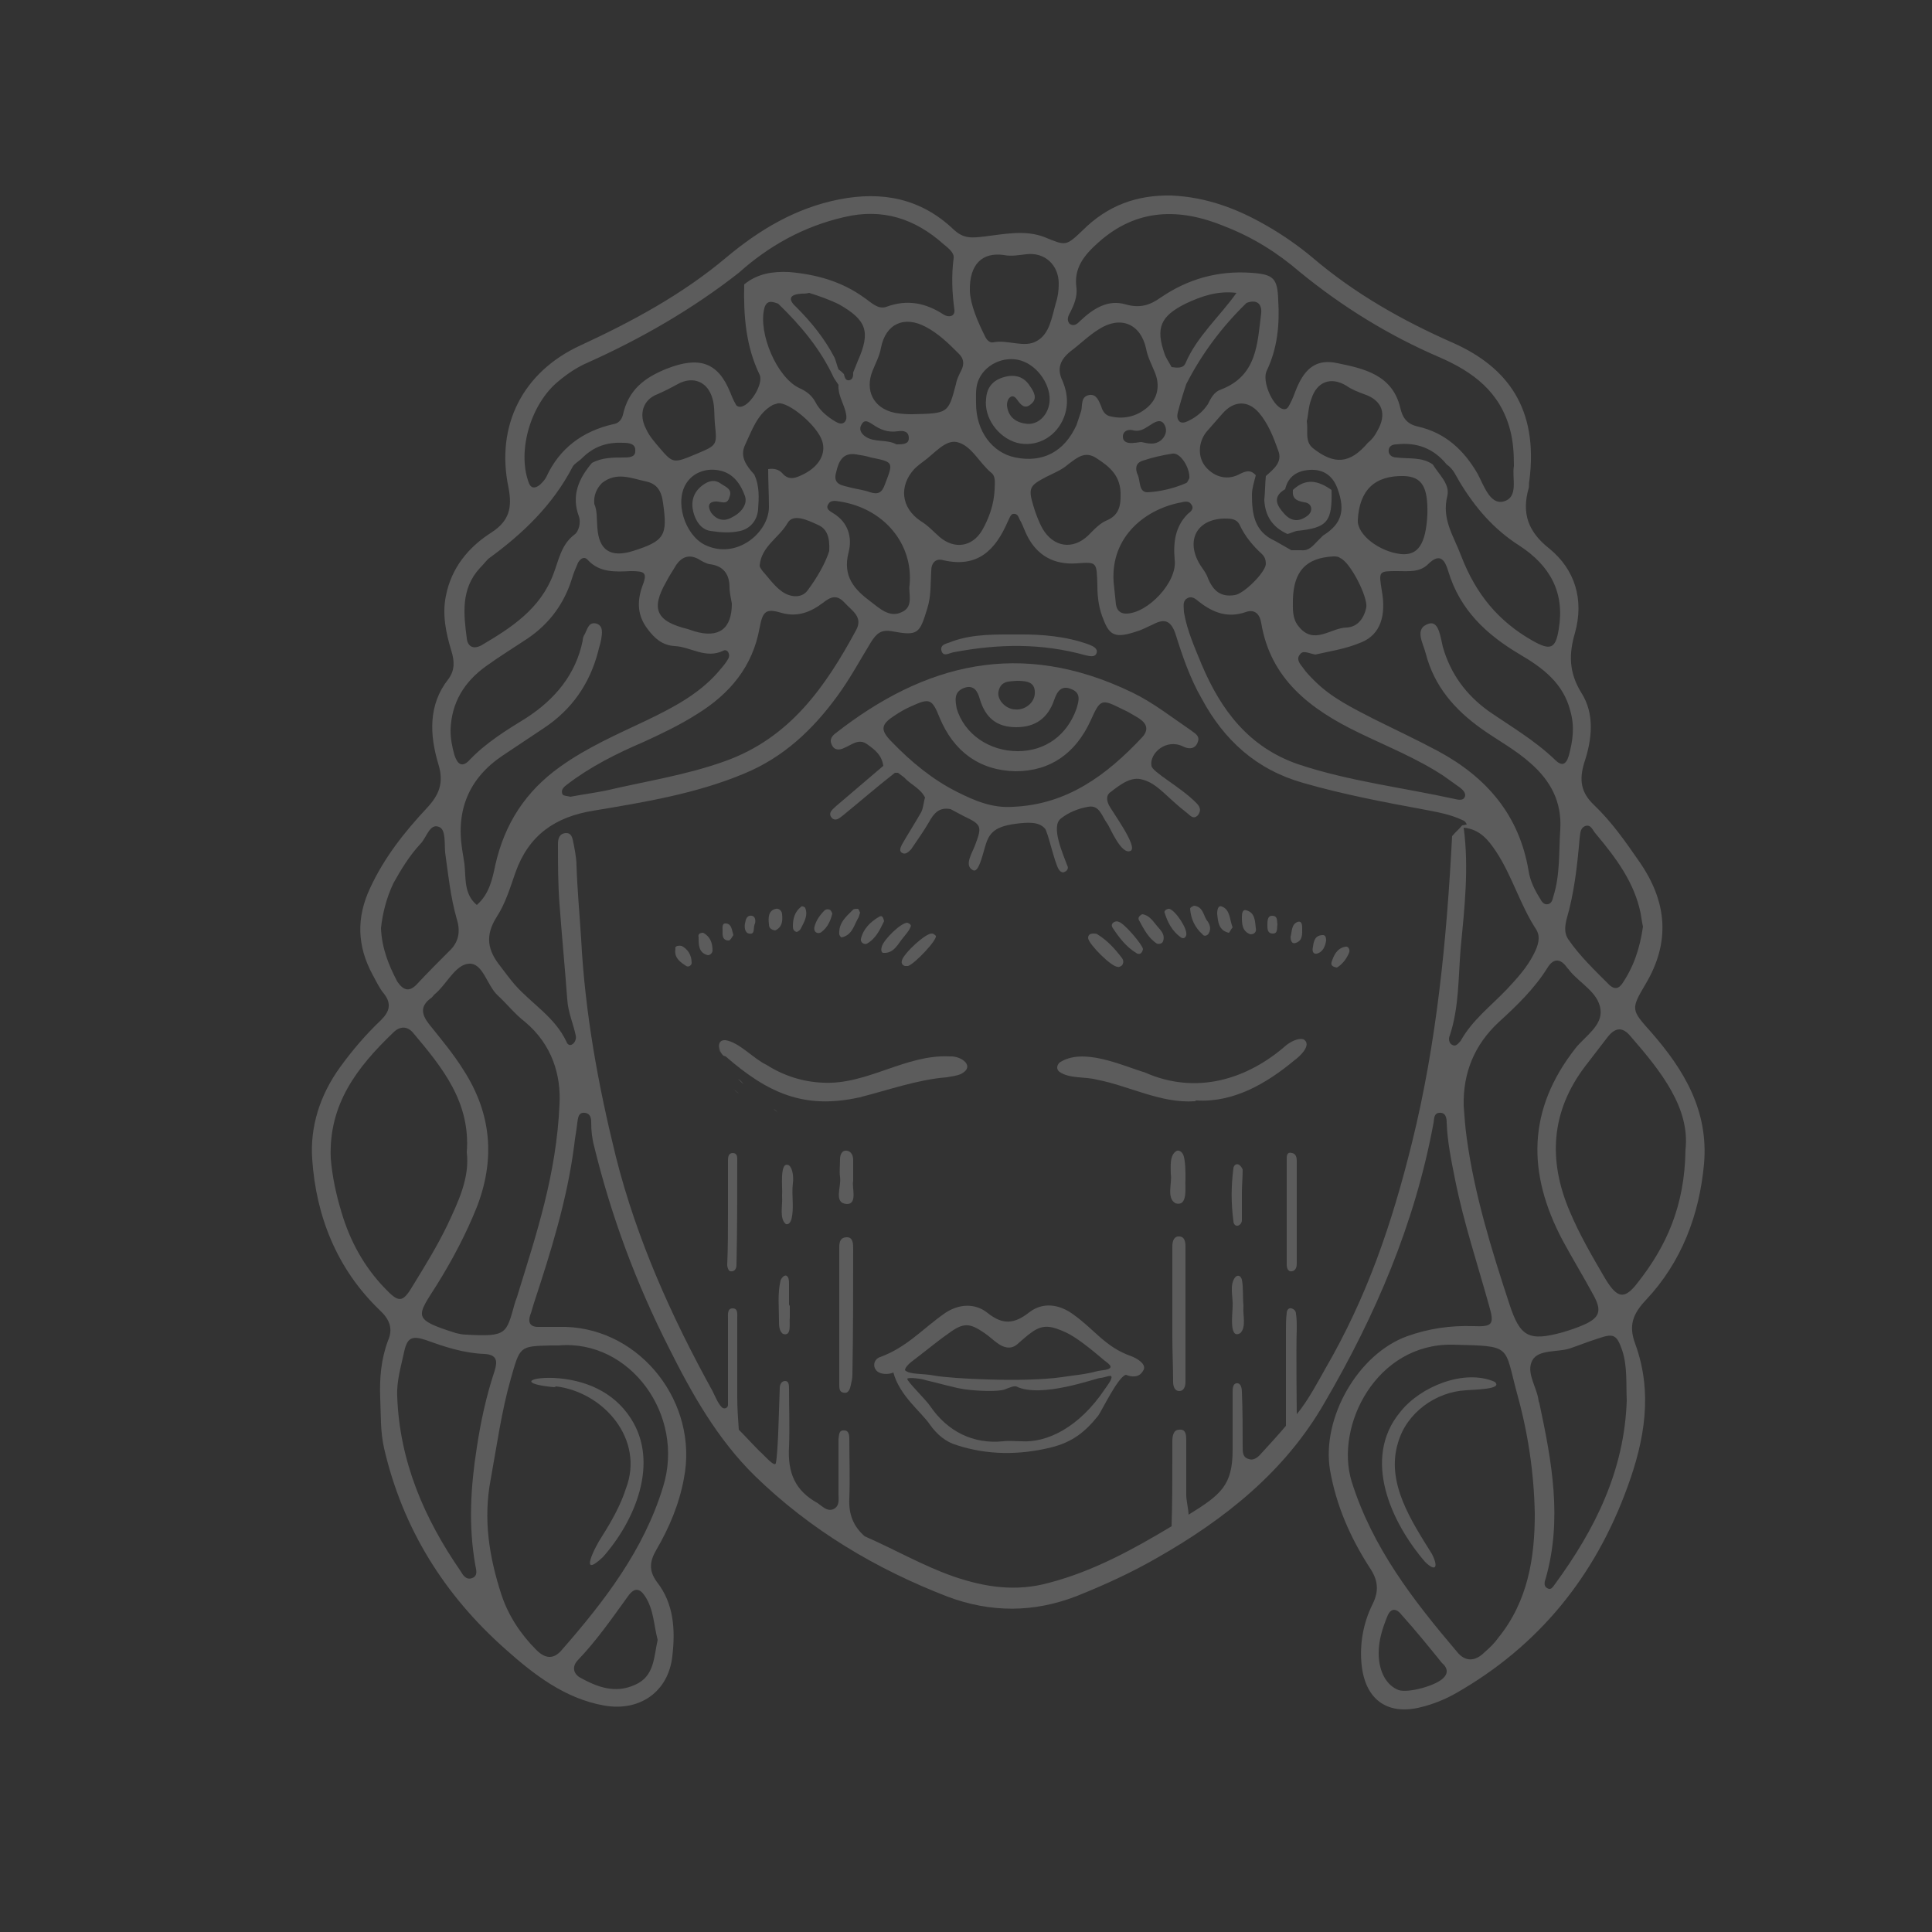 <?xml version="1.0" encoding="utf-8"?>
<!-- Generator: Adobe Illustrator 28.1.0, SVG Export Plug-In . SVG Version: 6.00 Build 0)  -->
<svg version="1.1" xmlns="http://www.w3.org/2000/svg" xmlns:xlink="http://www.w3.org/1999/xlink" x="0px" y="0px"
	 viewBox="0 0 250 250" style="enable-background:new 0 0 250 250;" xml:space="preserve">
<rect x="0" y="0" width="250" height="250" fill="#333333" stroke="none"/>
<style type="text/css">
	.st0{display:none;}
	.st1{display:inline;}
	.st2{fill:#FEFEFE;}
	.st3{fill:#FDFDFD;}
	.st4{fill:#FCFCFC;}
	.st5{fill:#FBFBFB;}
	.st6{fill:#FAFAFA;}
	.st7{fill:#F6F6F6;}
	.st8{fill:#949494;}
	.st9{fill:#919191;}
	.st10{fill:#F5F5F5;}
	.st11{fill:#8A8A8A;}
	.st12{fill:#838383;}
	.st13{fill:#8B8B8B;}
	.st14{fill:#898989;}
	.st15{fill:#999999;}
	.st16{fill:#8E8E8E;}
	.st17{fill:#A1A1A1;}
	.st18{fill:#858585;}
	.st19{fill:#9A9A9A;}
	.st20{fill:#969696;}
	.st21{fill:#9B9B9B;}
	.st22{fill:#A0A0A0;}
	.st23{fill:#A5A5A5;}
	.st24{fill:#989898;}
	.st25{fill:#979797;}
	.st26{fill:#A6A6A6;}
	.st27{fill:#9C9C9C;}
	.st28{fill:#A9A9A9;}
	.st29{fill:#A2A2A2;}
	.st30{fill:#9D9D9D;}
	.st31{fill:#8D8D8D;}
	.st32{fill:#878787;}
	.st33{fill:#8F8F8F;}
	.st34{fill:#888888;}
	.st35{fill:#CCCCCC;}
	.st36{fill:#7005CE;}
	.st37{fill:#FFFFFF;}
	.st38{opacity:0.2;}
</style>
<g id="Layer_1" class="st0">
</g>
<g id="Cleaned" class="st0">
</g>
<g id="Cleaned_copy" class="st0">
</g>
<g id="Cleaned_copy_2">
	<g class="st38">
		<g>
			<polygon class="st37" points="109.2,48.3 109.2,48.3 109.2,48.3 			"/>
			<path class="st37" d="M213.6,133.5c-2.5-2.8-2.6-2.9-0.7-6.1c3.3-5.5,2.8-10.7-0.7-15.8c-1.8-2.6-3.6-5.2-5.9-7.4
				c-1.7-1.6-2-3.2-1.3-5.5c1-3,1.4-6.3-0.4-9.1c-1.6-2.6-1.6-5-0.8-7.7c1.2-4.3,0-8.2-3.3-10.9c-2.8-2.2-3.6-4.6-2.7-7.8
				c0.1-0.3,0-0.6,0.1-1c1.2-9.4-2.9-14.7-9.8-17.8c-6.6-2.9-12.8-6.4-18.3-11.1c-1.8-1.5-3.8-2.9-5.9-4.1
				c-3.8-2.2-7.8-3.7-12.3-3.9c-4.5-0.1-8.3,1.3-11.5,4.5c-2.2,2.1-2.2,2-4.9,0.9c-2.5-1-5.3-0.4-7.8-0.1c-1.7,0.2-2.7,0.3-4-0.9
				c-4.2-4-9.2-5-14.8-3.9c-5.6,1.1-10.3,3.9-14.6,7.5c-5.7,4.8-12.2,8.3-18.9,11.4c-7.4,3.4-11,10.3-9.3,18.4
				c0.5,2.6,0.1,4.3-2.2,5.8c-3,1.9-5.2,4.6-5.9,8.2c-0.5,2.4,0,4.8,0.7,7.1c0.4,1.3,0.5,2.5-0.4,3.7c-2.6,3.3-2.4,7.2-1.3,10.9
				c0.8,2.5,0.1,4.1-1.5,5.8c-2.9,3.1-5.5,6.4-7.3,10.3c-1.8,3.8-1.7,7.5,0.3,11.2c0.5,0.9,0.9,1.8,1.5,2.5c1,1.3,0.7,2.3-0.4,3.4
				c-2,1.9-3.7,3.9-5.3,6.1c-2.6,3.6-3.9,7.7-3.6,11.9c0.5,7.4,3.2,14.2,8.7,19.5c1.3,1.2,1.8,2.4,1.1,4c-0.9,2.4-1.1,4.9-1,7.4
				c0.1,2.2,0,4.3,0.5,6.5c2.4,10.4,7.8,19,15.7,26c3.7,3.3,7.7,6.4,12.8,7.3c4.6,0.8,8.3-1.8,8.8-6.4c0.4-3.4,0.2-6.8-2-9.6
				c-1.1-1.5-0.9-2.7-0.1-4.1c1.7-2.9,3-6,3.6-9.3c1.9-9.7-5.5-19.3-15.3-19.6c-1.2,0-2.4,0-3.6,0c-1,0-1.3-0.6-1-1.5
				c0.2-0.5,0.3-1,0.5-1.6c2.2-6.7,4.3-13.4,5.2-20.4c0.1-1,0.3-1.9,0.4-2.9c0.1-0.6,0.1-1.4,1-1.3c0.7,0.1,0.8,0.7,0.8,1.2
				c0,1.1,0.1,2.1,0.4,3.2c2.2,9,5.4,17.6,9.6,25.9c3,6,6.3,11.9,11.2,16.7c7.2,7,15.6,12,24.9,15.6c5.6,2.1,11.2,2.1,16.8-0.1
				c3.5-1.4,7-3,10.3-4.9c8.8-5,16.6-11.2,21.7-20.1c6.6-11.3,11.7-23.2,14.1-36.2c0.1-0.5,0-1.2,0.7-1.3c0.9-0.1,1,0.7,1,1.3
				c0.1,2.5,0.6,4.9,1.1,7.4c1.1,5.5,2.9,10.9,4.4,16.3c0.7,2.4,0.4,2.7-2,2.6c-3-0.1-5.8,0.3-8.6,1.3c-6.4,2.3-11.1,10.6-10,17.3
				c0.8,4.6,2.6,8.7,5.1,12.6c1.1,1.6,1.3,3,0.4,4.8c-1.2,2.4-1.7,5.2-1.4,7.9c0.5,4.5,3.4,6.5,7.7,5.4c1.6-0.4,3.1-1,4.5-1.8
				c10.7-6.1,18-15.1,22.2-26.7c2.2-6,3.3-12.2,1-18.5c-0.9-2.4-0.3-3.9,1.4-5.7c4.6-4.9,6.9-11,7.5-17.6
				C221.1,143.7,217.9,138.4,213.6,133.5z M205.1,106.9c0.8-0.3,1,0.6,1.4,1c2.6,3.1,5,6.3,5.8,10.3c0.1,0.6,0.2,1.3,0.3,1.7
				c-0.4,2.8-1.2,5.2-2.7,7.4c-0.5,0.7-1,0.7-1.6,0.2c-1.9-1.9-3.9-3.8-5.4-6c-0.5-0.8-0.4-1.6-0.2-2.5c1-3.4,1.4-7,1.7-10.5
				C204.5,108,204.4,107.2,205.1,106.9z M203,97.8c-0.4,1.3-1,1.3-1.8,0.5c-2.6-2.5-5.7-4.3-8.6-6.3c-2.9-2.1-4.9-4.8-5.9-8.3
				c-0.3-1.2-0.5-3.4-1.8-3c-2,0.6-0.7,2.6-0.4,3.9c1.1,4.2,3.7,7.2,7.2,9.7c2.1,1.5,4.4,2.7,6.4,4.5c2.6,2.3,4,5,3.8,8.5
				c-0.2,2.9,0,5.9-0.9,8.7c-0.1,0.4-0.2,0.9-0.7,1c-0.5,0.1-0.8-0.3-1-0.7c-0.7-1.1-1.3-2.3-1.5-3.6c-1.2-7.2-5.4-12.1-11.7-15.5
				c-2.8-1.5-5.6-2.8-8.4-4.2c-2.7-1.4-5.4-2.7-7.6-4.9c-0.5-0.5-1.1-1.1-1.5-1.7c-0.4-0.5-0.9-1.1-0.4-1.7c0.4-0.6,1-0.2,2,0
				c1.7-0.4,3.9-0.7,6-1.6c2.4-1,3.2-3.4,2.6-6.7c-0.4-2.5-0.4-2.5,2-2.5c1.4,0,2.9,0.2,4-0.9c1.6-1.6,2.2-0.4,2.6,0.9
				c1.5,5,4.9,8.2,9.3,10.8c2.9,1.7,5.6,3.7,6.5,7.3C203.8,94.1,203.5,95.9,203,97.8z M152,72.4c0.4,2.9-3.5,7-6.3,7
				c-0.8,0-1.2-0.5-1.3-1.2c-0.1-1-0.2-1.9-0.3-2.9c-0.4-6,4.3-9.5,8.8-10.3c0.4-0.1,0.9-0.2,1.2,0.2c0.5,0.6,0,1-0.4,1.3
				C152.1,68.1,151.8,70.1,152,72.4z M143.3,67.3c-1,0.4-1.7,1.2-2.5,2c-2,1.9-4.5,1.5-5.9-0.9c-0.5-0.9-0.9-2-1.2-3
				c-0.7-2.3-0.4-2.6,1.7-3.7c1-0.5,2-0.9,2.8-1.6c1.2-0.9,2.2-1.8,3.7-0.8c1.7,1.1,3.2,2.3,3.1,4.9C145,65.2,144.9,66.6,143.3,67.3
				z M166.6,69.1c0.4-0.1,0.8-0.3,1.2-0.4c4-0.4,4.6-1.2,4.5-5.3c-1.7-1.2-3.3-1.6-5,0c-0.1,1.1,0.4,1.4,1.5,1.6
				c1,0.1,1.2,1.2,0.3,1.8c-1.1,0.8-2.1,0.6-2.9-0.3c-1-1.1-1.6-2.2,0.1-3.2c0.4-1.7,1.6-2.4,3.2-2.5c1.8-0.1,3,0.8,3.6,2.5
				c1,2.8,0.5,4.5-1.9,6c-0.2,0.2-0.4,0.4-0.7,0.7c-0.6,0.6-1.1,1.3-2.1,1.2c-0.4,0-0.9,0-1.3,0c-0.7-0.4-1.4-0.8-2.1-1.2
				c-2.7-1.2-3-3.5-3-6c0-0.8,0.3-1.7,0.5-2.5c-0.6-0.7-1.2-0.6-2-0.2c-1.6,0.9-3.3,0.5-4.5-0.9c-1-1.2-1-3.1,0.1-4.5
				c0.7-0.8,1.4-1.6,2.1-2.4c1.5-1.7,3.3-1.7,4.7-0.1c1.2,1.4,1.9,3.2,2.5,4.9c0.6,1.5-0.6,2.4-1.6,3.3c-0.1,1-0.1,2.1-0.2,3.1
				C163.7,66.7,164.6,68.2,166.6,69.1z M175.7,67.3c0.2-3.9,2.2-5.8,6-5.7c2.3,0.1,3.1,1.4,3,5c-0.2,3.8-1.2,5.3-3.4,5.1
				C178.5,71.4,175.6,69.2,175.7,67.3z M176.8,78.6c-0.3,1.4-1.1,2.5-2.5,2.6c-2.1,0-4.3,2.4-6.3-0.2c-0.8-1-0.7-2.2-0.7-3.4
				c0.1-3.7,1.7-5.4,5.2-5.6c0.3,0,0.7,0,0.9,0.2C174.7,72.7,177,77.2,176.8,78.6z M178.2,55.8c-0.3,0.6-0.7,1.1-1.2,1.5
				c-2.3,2.7-4.3,2.9-7.1,0.7c-1.1-0.9-0.6-2.2-0.8-3.5c0.2-0.8,0.2-1.9,0.6-2.9c0.7-2.2,2.5-2.9,4.5-1.7c0.7,0.5,1.5,0.8,2.3,1.1
				C178.9,51.8,179.5,53.6,178.2,55.8z M163.8,73c-0.1,1.1-2.8,3.8-4,4c-1.8,0.3-2.8-0.5-3.5-2.2c-0.2-0.6-0.6-1.1-1-1.7
				c-1.9-3.1-0.5-5.9,3.1-6c0.8,0,1.6,0,2,0.8c0.7,1.5,1.7,2.7,2.9,3.8C163.7,72.1,163.8,72.5,163.8,73z M163.2,40.5
				c-0.5,3.9-0.5,8.1-5.2,9.9c-0.9,0.3-1.3,1.1-1.7,1.9c-0.6,0.9-1.4,1.6-2.4,2.1c-0.4,0.2-0.8,0.4-1.2,0.2
				c-0.4-0.3-0.4-0.8-0.3-1.2c0.3-1.2,0.7-2.5,1.1-3.7c2-3.9,4.6-7.4,7.8-10.5h0C162.6,38.7,163.3,39.3,163.2,40.5z M153.9,61.9
				c-0.1,0.1-0.2,0.5-0.4,0.6c-1.6,0.7-3.3,1.1-5,1.2c-1.2,0-0.9-1.5-1.3-2.3c-0.3-0.7-0.3-1.5,0.7-1.8c1.2-0.4,2.5-0.7,3.8-0.9
				C152.7,58.5,154,60.5,153.9,61.9z M153.4,47c-0.3,0.7-1.1,0.6-1.8,0.5c-0.3-0.6-0.7-1.1-0.9-1.7c-1.2-3.4-0.5-4.9,2.7-6.5
				c2.1-1,4.2-1.7,6.6-1.4C157.8,41,154.9,43.5,153.4,47z M150.7,55c0.4,0.7,0.1,1.5-0.5,2c-0.8,0.6-1.6,0.4-2.5,0.2
				c-0.3,0-0.6,0.1-0.9,0.1c-0.7,0.1-1.5,0-1.5-0.8c0-0.8,0.8-1,1.4-0.8c1,0.2,1.6-0.4,2.3-0.8C149.6,54.5,150.3,54.2,150.7,55z
				 M153.5,77.5c0.7-0.5,1.2,0,1.7,0.4c1.8,1.4,3.7,2.1,6,1.3c1.1-0.4,1.8,0.2,2,1.4c1.2,7.3,6.4,11.2,12.6,14.2
				c3.7,1.8,7.5,3.3,11,5.6c0.7,0.5,1.4,1,2.1,1.5c0.4,0.3,0.9,0.8,0.6,1.3c-0.2,0.4-0.8,0.3-1.2,0.2c-6.8-1.5-13.7-2.3-20.3-4.5
				c-6.4-2.2-10-7-12.5-12.9c-0.9-2.2-1.9-4.4-2.3-6.8C153.2,78.6,153,77.9,153.5,77.5z M201.7,81.4c-0.4,2.6-1.1,2.8-3.4,1.5
				c-4.4-2.5-7.3-6-9.2-10.9c-1-2.7-2.6-4.8-1.8-7.9c0.3-1.5-1.1-2.7-1.9-4c-1.4-1-3.1-0.7-4.7-0.9c-0.4,0-0.9-0.2-1-0.7
				c-0.1-0.7,0.4-1,1-1c2.6-0.3,4.8,0.5,6.5,2.6c0.9,0.6,1.2,1.5,1.7,2.3c2,3.3,4.4,6.1,7.7,8.2C200.6,73.2,202.5,76.7,201.7,81.4z
				 M138.5,40.4c0.5-1,0.9-2,0.8-3.1c-0.4-2.6,1-4.3,2.8-5.9c5-4.5,10.6-4.5,16.4-2.1c3.6,1.4,6.8,3.4,9.7,5.9
				c5.5,4.5,11.5,8.2,18,11c4.4,1.9,7.9,4.5,9.2,9.4c0.4,1.5,0.5,3,0.5,4.7c-0.3,1.5,0.7,4.1-1.4,4.6c-1.7,0.4-2.5-2.1-3.3-3.6
				c-1.8-3.1-4.2-5.3-7.7-6.1c-1.4-0.3-2-1.1-2.3-2.4c-1-4.3-4.7-5.1-8.1-5.8c-2.7-0.6-4.2,0.6-5.3,3.2c-0.3,0.7-0.5,1.4-0.9,2.1
				c-0.2,0.4-0.4,0.8-1,0.6c-1.3-0.5-2.6-3.6-2-4.9c1.4-2.9,1.7-6,1.5-9.2c-0.1-2.8-0.6-3.3-3.5-3.5c-4.3-0.3-8.2,0.8-11.7,3.2
				c-1.4,1-2.7,1.4-4.5,0.9c-2.3-0.7-4.2,0.5-5.9,2.1c-0.4,0.4-0.8,0.8-1.4,0.4C138,41.4,138.2,40.9,138.5,40.4z M138.6,45.4
				c1.2-0.9,2.3-2,3.6-2.8c2.8-1.8,5.4-0.7,6.1,2.5c0.2,1.1,0.7,2,1.1,3c0.7,1.6,0.5,3.3-0.8,4.5c-1.3,1.2-3,1.7-4.8,1.3
				c-0.7-0.1-1.1-0.6-1.3-1.3c-0.3-0.7-0.6-1.6-1.5-1.5c-1.2,0.2-0.9,1.3-1.1,2.1c-0.2,0.6-0.4,1.2-0.6,1.8
				c-1.6,3.5-4.4,4.9-7.9,4.2c-3-0.6-5.1-3.4-5.1-7c0-1.1-0.1-2.2,0.4-3.2c1-2.1,3.7-3.1,5.8-2.2c2.2,0.9,3.8,3.7,3.2,5.8
				c-0.4,1.5-1.7,2.5-3.1,2.2c-1.3-0.2-2.2-1-2.3-2.4c0-0.3,0.1-0.7,0.3-0.9c0.4-0.4,0.7-0.2,1,0.2c0.5,0.7,1,1.3,1.8,0.6
				c0.9-0.7,0.4-1.6-0.1-2.3c-0.8-1.3-2-1.6-3.4-1.2c-1.4,0.4-2.2,1.3-2.3,2.8c-0.3,2.4,1.5,5,4,5.7c2.4,0.6,4.8-0.6,5.9-2.9
				c0.8-1.7,0.7-3.4,0-5.1C136.7,47.7,137.2,46.5,138.6,45.4z M116.7,79.2c-1.6,0.8-2.9-0.5-4.1-1.4c-2-1.5-3.6-3.2-2.8-6.3
				c0.5-1.9,0-3.9-2-5.1c-0.5-0.3-1-0.6-0.6-1.2c0.3-0.5,0.9-0.4,1.5-0.3c5.7,0.9,9.5,5.5,9,10.8C117.5,76.7,118.3,78.5,116.7,79.2z
				 M93.3,62.6c-0.8-0.6-1.6-0.4-2.4,0.2c-1.2,0.9-1.5,2.1-1.2,3.4c0.3,1.2,1,2.3,2.2,2.5c1.3,0.2,2.6,0.3,3.9,0
				c1.3-0.3,2.2-1.4,2.3-2.8c0.1-1.5,0.2-3-0.5-4.5c-1-1.1-1.9-2.3-1.2-3.8c0.9-1.9,1.6-4.1,3.6-5.2c0.2-0.1,0.4-0.1,0.6-0.2
				c1.4-0.3,5.2,2.9,5.8,4.9c0.5,1.6-0.4,3.2-2.3,4.2c-1,0.5-2,1-2.9-0.1c-0.5-0.5-1.1-0.6-1.8-0.5c0,1.6,0.1,3.3,0.1,4.9
				c0,3.3-4.2,6.9-8.3,4.9c-2.6-1.3-4-5.7-2.3-8.1c0.9-1.3,2.6-1.9,4.3-1.5c1.8,0.4,2.7,1.9,3.2,3.3c0.4,1.2-0.7,2.3-1.8,2.8
				c-0.9,0.5-1.9,0.3-2.6-0.7c-0.4-0.7-0.4-1.3,0.5-1.4c0.7-0.1,1.6,0.6,1.9-0.6C94.8,63.3,93.9,63,93.3,62.6z M112,56.5
				c-0.6-0.4-0.9-1-0.5-1.6c0.4-0.7,0.9-0.3,1.4,0c1,0.7,2,1.1,3.3,0.9c0.7-0.1,1.4,0,1.4,0.9c0,0.8-0.8,0.8-1.6,0.8
				C114.7,56.8,113.2,57.3,112,56.5z M114.5,62.7c-0.4,1.1-0.9,1.3-1.9,1c-0.8-0.3-1.7-0.4-2.5-0.6c-1-0.3-2.4-0.3-1.9-2
				c0.3-1.3,0.8-2.6,2.6-2.3c0.6,0.1,1.3,0.2,1.9,0.4C115.7,59.8,115.6,59.8,114.5,62.7z M111,46.7c-0.2,0.5-0.4,1-0.6,1.5
				c0,0.4,0,0.9-0.5,1c-0.5,0.1-0.6-0.4-0.7-0.8c-0.2-0.2-0.4-0.4-0.7-0.6l0,0c-0.2-0.5-0.3-1-0.5-1.5c-1.3-2.5-3-4.6-5-6.6
				c-1.1-1-0.8-1.6,0.7-1.7c0.3,0,0.6,0,1-0.1c1.3,0.4,2.7,0.9,3.9,1.5C112.1,41.4,112.7,42.9,111,46.7z M107.9,48.9L107.9,48.9
				c0.2,0.3,0.4,0.6,0.6,0.9c-0.1,1.2,0.6,2.3,0.9,3.4c0.1,0.5,0.3,1.1-0.2,1.5c-0.5,0.3-1-0.1-1.5-0.4c-0.9-0.6-1.7-1.3-2.2-2.3
				c-0.5-0.9-1.2-1.4-2.1-1.8c-2.9-1.4-5.3-7.1-4.5-10.3c0.3-1.1,1-0.9,1.8-0.6C103.6,42.1,106.2,45.2,107.9,48.9z M107.3,71.3
				c-0.5,1.6-1.6,3.5-2.8,5.1c-0.8,1.1-2.4,0.9-3.5,0c-0.9-0.7-1.6-1.7-2.4-2.6c-0.1-0.2-0.3-0.4-0.3-0.6c0.2-2.5,2.5-3.6,3.6-5.5
				c0.7-1.3,2.6-0.4,3.9,0.2C107,68.4,107.4,69.5,107.3,71.3z M90.2,58.7c-3.1,1.3-3.1,1.3-4.9-0.8c-0.6-0.7-1.3-1.5-1.7-2.4
				c-1-1.9-0.4-3.8,1.5-4.5c0.9-0.4,1.7-0.8,2.6-1.3c2-1.1,3.9-0.3,4.5,1.9c0.3,1,0.2,2.1,0.3,3.2C92.8,57.6,92.8,57.6,90.2,58.7z
				 M83.6,62.3c1.4,0.3,2,1.2,2.2,2.8c0.6,4.2,0.2,4.9-3.9,6.2c-2.9,0.9-4.4-0.1-4.6-3c-0.1-1.1,0-2.2-0.4-3.1c-0.1-1.1,0.3-2,1-2.7
				C79.8,61,81.7,61.9,83.6,62.3z M86.2,75.3c0.4-0.8,0.9-1.5,1.3-2.2c0.7-1,1.6-1.4,2.8-0.8c0.5,0.3,1,0.6,1.5,0.7
				c1.8,0.2,2.6,1.3,2.6,3c0,0.7,0.2,1.5,0.3,2.1c0,3.3-1.7,4.5-4.8,3.6c-0.3-0.1-0.6-0.2-0.9-0.3C84.9,80.4,84.2,78.8,86.2,75.3z
				 M98.3,81.2c0.4-2.1,0.8-2.5,2.8-1.9c2.1,0.6,3.8-0.1,5.4-1.3c1-0.8,1.8-1.1,2.8,0c0.9,1,2.4,1.8,1.5,3.5c-4,7.4-8.6,14-17,17
				c-5,1.8-10.3,2.6-15.4,3.8c-1.5,0.3-3,0.5-4.6,0.8c-0.3-0.1-0.9-0.1-1-0.3c-0.3-0.6,0.2-1,0.6-1.3c3-2.3,6.4-4,9.9-5.5
				c2.4-1.1,4.7-2.2,6.9-3.6C94.4,89.8,97.4,86.3,98.3,81.2z M118.3,60.7c0.4-0.4,0.8-0.7,1.2-1c1.4-1,2.8-2.8,4.3-2.5
				c1.9,0.4,2.9,2.7,4.5,4c0.6,0.5,0.4,1.4,0.4,2.2c-0.1,1.9-0.7,3.6-1.6,5.2c-1.3,2.2-3.6,2.5-5.5,0.9c-0.8-0.7-1.5-1.5-2.5-2.1
				C116.6,65.7,116.3,62.9,118.3,60.7z M129.9,33c1,0.2,1.9,0,2.9-0.1c2.4-0.3,4.2,1.4,4.2,3.8c0,0.9-0.1,1.7-0.4,2.6
				c-0.5,1.8-0.8,3.9-2.4,4.8c-1.6,1-3.8-0.2-5.7,0.2c-0.4,0.1-0.8-0.3-1-0.7c-1-2-1.9-4.1-2-5.9C125.4,34.2,127.1,32.6,129.9,33z
				 M124.1,45.8c0.6,0.6,0.7,1.3,0.3,2.1c-0.3,0.6-0.6,1.2-0.7,1.8c-1,3.8-1,3.8-5.7,3.9c-0.3,0-1.3,0-2.3-0.2
				c-2.7-0.6-3.8-2.9-2.8-5.4c0.4-1,0.9-1.9,1.1-3c0.6-3.1,3-4.2,5.8-2.7C121.5,43.2,122.8,44.5,124.1,45.8z M72.3,49.3
				c1.2-1,2.4-1.8,3.8-2.4C83,43.8,89.6,40,95.6,35.3c3.9-3.5,8.4-6,13.6-7.2c5-1.2,9.2,0.2,12.9,3.5c0.6,0.5,1.4,1.1,1.3,1.8
				c-0.3,2.3-0.2,4.5,0.1,6.7c0.1,0.9-0.8,1-1.4,0.6c-2.3-1.5-4.7-2-7.4-1c-1.1,0.4-2-0.6-2.9-1.2c-2.9-2.1-6.2-3-9.7-3.3
				c-2.1-0.1-4.1,0.2-5.8,1.6c-0.1,4,0.2,8,2,11.7c0.5,1.1-1.1,3.8-2.3,4.1c-0.3,0.1-0.7,0-0.8-0.3c-0.3-0.5-0.5-1-0.7-1.5
				c-1.6-4-4.1-4.7-8.2-3.1c-3,1.2-5,2.8-5.7,6c-0.2,0.7-0.6,1.1-1.3,1.2c-3.9,0.9-6.9,3.1-8.6,6.8c-0.2,0.4-0.5,0.7-0.8,1
				c-0.6,0.5-1.2,0.6-1.5-0.3C66.9,58.3,68.7,52.2,72.3,49.3z M62.1,73.5c0.4-0.4,0.7-0.8,1.1-1.2c4.4-3.2,8.3-6.9,10.9-11.9
				c0.2-0.4,0.8-0.7,1.2-1.1c1.5-1.5,3.2-2.1,5.3-2c0.8,0,1.7,0.1,1.6,1.1c0,0.8-0.9,0.8-1.5,0.8c-1.4,0-2.8,0-4.1,0.7
				c-1.7,2-2.7,4.2-1.7,6.9c0.3,0.8,0,2-0.6,2.4c-1.7,1.3-2,3.3-2.7,5.1c-1.7,4.5-5.4,6.9-9.3,9.2c-1.1,0.6-1.8,0.1-1.9-0.9
				C60,79.5,59.6,76.2,62.1,73.5z M62.9,86.2c1.8-1.3,3.6-2.4,5.4-3.6c2.8-1.9,4.7-4.5,5.7-7.7c0.2-0.7,0.5-1.4,0.8-2.1
				c0.3-0.5,0.8-0.9,1.3-0.3c1.5,1.6,3.5,1.5,5.5,1.4c1.9,0,2.2,0.2,1.5,2c-0.7,2-0.6,3.8,0.7,5.5c0.9,1.2,1.9,2.1,3.5,2.2
				c2.1,0.1,4,1.7,6.3,0.6c0.5-0.3,1,0.5,0.6,1.1c-0.4,0.7-0.9,1.2-1.4,1.8c-2.5,2.8-5.8,4.5-9.1,6.1c-3.8,1.8-7.7,3.5-11.2,6
				c-4.5,3.2-7.2,7.4-8.4,12.7c-0.4,1.9-0.8,3.8-2.4,5.2c-1.7-1.4-1.4-3.5-1.6-5.3c-0.1-0.6-0.2-1.3-0.3-1.9
				c-0.8-5.1,0.9-9.2,5.2-12.1c1.8-1.2,3.6-2.4,5.4-3.6c3.6-2.4,5.9-5.7,7-9.9c0.1-0.5,0.3-1,0.4-1.6c0.1-0.7,0.3-1.7-0.6-2
				c-1-0.3-1.2,0.7-1.5,1.3c-0.2,0.3-0.3,0.6-0.3,0.9c-0.9,4.4-3.6,7.6-7.3,10c-2.6,1.6-5.2,3.2-7.3,5.4c-1,1.1-1.6,0.6-2-0.6
				c-0.3-1.1-0.5-2.1-0.5-3.2C58.4,90.9,60.1,88.2,62.9,86.2z M49.3,120.1c0.2-1.9,0.7-3.9,1.6-5.8c1-1.8,2.1-3.6,3.5-5.1
				c0.8-0.8,1.2-2.7,2.4-2.2c0.9,0.3,0.7,2.1,0.8,3.3c0.4,2.9,0.7,5.8,1.5,8.6c0.5,1.6,0.3,3-1,4.2c-1.4,1.4-2.8,2.8-4.1,4.2
				c-1,1.1-1.8,0.9-2.6-0.3C50.3,124.9,49.4,122.7,49.3,120.1z M49.8,166.7c-2.7-2.8-4.5-6.1-5.6-9.8c-0.7-2.3-1.2-4.6-1.4-7
				c-0.3-7,3.4-11.8,8.1-16.3c0.8-0.8,1.8-0.9,2.6,0.1c3.7,4.4,7.4,8.9,6.9,15.4c0.4,3.3-1.1,6.4-2.5,9.4c-1.3,2.7-2.9,5.3-4.5,7.9
				C52.1,168.6,51.6,168.6,49.8,166.7z M61.7,187.3c-0.8,5.1-1.1,10.1-0.2,15.2c0.1,0.6,0.4,1.4-0.4,1.7c-0.8,0.3-1.2-0.4-1.5-0.9
				c-4.7-6.8-7.9-14.2-8.2-22.6c-0.1-2,0.5-3.9,0.9-5.8c0.4-1.8,1-2.1,2.8-1.5c2.5,0.9,4.9,1.7,7.6,1.8c1.6,0.1,1.7,0.9,1.3,2.2
				C62.9,180.7,62.2,184,61.7,187.3z M85.1,212.2c-0.5,2.2-0.4,4.7-2.9,5.8c-2.6,1.2-4.9,0.3-7.1-0.9c-0.9-0.5-1.1-1.4-0.4-2.2
				c2.5-2.6,4.5-5.5,6.6-8.4c0.8-1.1,1.5-1,2.2,0.1C84.6,208.3,84.6,210.3,85.1,212.2z M71.3,174.1c0.3,0,0.7,0,1,0
				c9.2-0.8,16.4,9,13.5,18.3c-2.5,8.2-7.6,14.8-13.1,21.1c-1.1,1.3-2.2,1.1-3.3,0c-2-2-3.6-4.4-4.5-7.1c-1.6-4.9-2.4-9.8-1.4-15
				c0.8-4.4,1.4-8.8,2.6-13C67.3,174.2,67.2,174.2,71.3,174.1z M72.4,142.9c-0.4,9.1-3,16.8-5.4,24.6c-0.1,0.4-0.3,0.8-0.4,1.2
				c-1.1,3.9-1,4.3-6.3,4c-0.4,0-0.9-0.1-1.3-0.2c-5.7-1.8-5.1-2.1-2.5-6.2c2-3.2,3.8-6.6,5.2-10.1c2.4-6.2,1.9-12.1-1.7-17.7
				c-1.3-2.1-2.9-4-4.5-6c-1-1.3-1.1-2.3,0.2-3.3c0.2-0.1,0.3-0.3,0.5-0.5c1.6-1.3,2.7-3.9,4.5-4c1.8-0.1,2.3,2.8,3.7,4.1
				c1.2,1.1,2.2,2.4,3.5,3.4C71.5,135.2,72.6,139.2,72.4,142.9z M182.7,147.9c-2.6,10.5-5.8,19.9-11.2,29.2
				c-0.8,1.4-2.2,4.1-3.7,5.9c0-0.5-0.1-8.4,0-11.1c0-0.6,0-1.3-0.1-1.9c0-0.3-0.2-0.6-0.6-0.7c-0.4-0.1-0.6,0.3-0.6,0.6
				c-0.1,0.7-0.1,1.5-0.1,2.3c0,4.1,0,8.2,0,12.3c-1.1,1.3-2.3,2.6-3.4,3.8c-0.4,0.4-0.9,0.7-1.4,0.5c-0.8-0.2-0.8-0.9-0.8-1.6
				c0-2.4,0-4.7-0.1-7.1c0-0.4-0.1-1-0.5-1.1c-0.7-0.1-0.7,0.7-0.7,1.2c0,2.5,0,5,0,7.4c0,4.6-1.5,5.8-5.7,8.4
				c0-0.6-0.3-1.9-0.3-2.5c0-2.4,0-4.8,0-7.1c0-0.6,0-1.5-0.9-1.4c-0.8,0-0.9,0.9-0.9,1.5c0,0.6,0,1.3,0,1.9c0,3,0,6.1-0.1,9.1
				c-5,3-10.1,5.8-15.8,7.3c-4.3,1.2-8.3,0.6-12.4-0.8c-4-1.4-7.6-3.5-11.5-5.2c-1.5-1.3-2.1-2.9-2-4.9c0.1-2.6,0-5.2,0-7.8
				c0-0.4-0.1-1-0.6-1c-0.8-0.1-0.7,0.6-0.8,1.1c0,0.5,0,5.3,0,7.1c0,0.7,0.2,1.6-0.7,2c-0.8,0.3-1.4-0.4-2-0.8
				c-2.9-1.6-3.9-3.9-3.7-7.3c0.1-2.4,0-5,0-7.5c0-0.4,0-1-0.5-1c-0.5,0-0.7,0.5-0.7,0.9c-0.1,2.4-0.2,8.2-0.5,9.7
				c-0.1,0.7-1.6-1.1-2.1-1.5c-0.9-0.9-1.8-1.9-2.7-2.8c-0.1-1.4-0.2-2.8-0.2-4.2c0-3.4,0-6.9,0-10.3c0-0.5,0.1-1.2-0.6-1.2
				c-0.7,0-0.6,0.8-0.6,1.3c0,3.3,0,7.7,0,11.2c0,0.4-0.5,0.6-0.8,0.3c-0.5-0.5-0.9-1.5-1.2-2.1c-5.3-9.6-9.8-19.6-12.5-30.3
				c-2.3-9.3-4-18.6-4.5-28.2c-0.2-3.2-0.5-6.4-0.6-9.5c0-1-0.3-2.5-0.5-3.4c-0.1-0.4-0.3-0.8-0.8-0.8c-0.9,0-1.1,0.7-1.1,1.4
				c0,2.6,0,5.2,0.2,7.8c0.3,4.1,0.7,8.2,1,12.3c0.1,1.7,0.8,3.2,1.1,4.7c0.1,0.4-0.1,0.9-0.4,1.1c-0.4,0.3-0.7,0-0.8-0.3
				c-1.5-3.2-4.5-4.9-6.7-7.4c-0.6-0.7-1.2-1.5-1.8-2.3c-1.7-2.1-2.1-4-0.5-6.5c1.1-1.7,1.7-3.7,2.4-5.7c1.7-4.8,5.1-7.2,10.1-8
				c6.6-1.1,13.3-2.2,19.5-4.8c5.1-2.1,8.9-5.7,12.1-10.1c1.6-2.2,2.9-4.6,4.3-6.9c0.7-1.1,1.3-1.7,2.8-1.4c3.3,0.6,3.5,0.3,4.5-3
				c0.5-1.6,0.4-3.2,0.5-4.8c0-1.1,0.6-1.7,1.6-1.4c4.4,1,6.7-1.3,8.3-5c0.2-0.4,0.4-1,0.7-1c0.7-0.1,0.7,0.6,1,1
				c0.3,0.6,0.5,1.2,0.8,1.8c1.3,2.6,3.5,3.8,6.4,3.6c2.7-0.2,2.6-0.2,2.7,2.9c0,1.5,0.2,3,0.8,4.4c0.8,2.1,1.6,2.4,4.3,1.5
				c0.7-0.2,1.4-0.6,2.1-0.9c1.5-0.8,2.3-0.5,2.9,1.2c0.9,2.9,1.9,5.8,3.4,8.4c2.9,5.4,7.1,9.2,13.1,10.9c5.2,1.5,10.5,2.5,15.9,3.5
				c1.6,0.3,3.2,0.6,4.7,1.3c0.3,0.1,0.5,0.3,0.6,0.6c-0.2,0-0.4,0.1-0.6,0.1l0,0c-0.4,0.5-0.9,0.9-1.3,1.4
				C187.2,121.7,185.9,135,182.7,147.9z M187.9,135.2c-0.4-0.2-0.5-0.8-0.3-1.2c1.2-3.6,1.1-7.5,1.4-11.2c0.5-5.2,1.1-10.5,0.4-15.7
				c2.1,0.2,3.2,1.6,4.2,3.1c2.1,3.2,3.1,6.9,5.2,10.1c0.6,1,0.2,2.1-0.3,3.1c-0.9,1.8-2.2,3.2-3.5,4.6c-2.1,2.2-4.5,4-6,6.7
				C188.7,135,188.4,135.5,187.9,135.2z M189.8,147.3c-0.2-1.4-0.3-2.8-0.4-4.2c-0.1-4.3,1.4-7.9,4.5-10.8c2.3-2.1,4.6-4.3,6.3-7
				c0.7-1.2,1.6-1.4,2.5-0.2c0.1,0.2,0.3,0.3,0.4,0.5c1.4,1.7,3.7,2.8,4,5c0.3,2.1-2,3.5-3.2,5c-6.3,8-6.3,16.2-1.7,24.9
				c1.3,2.4,2.7,4.7,4,7.1c1.1,2,0.8,2.9-1.2,3.8c-0.9,0.4-1.8,0.7-2.8,1c-4.4,1.2-5.5,0.6-6.9-3.7
				C193,161.7,190.8,154.6,189.8,147.3z M186.8,217.1c-0.9,1-4.5,2-5.8,1.6c-1.6-0.6-2.6-2.4-2.6-4.8c0-1.7,0.5-3.2,1.1-4.7
				c0.5-1.3,1.3-1,1.9-0.2c1.8,2,3.5,4.1,5.2,6.2C187.2,215.7,187.5,216.4,186.8,217.1z M193.9,211.9c-0.5,0.7-1.1,1.3-1.8,1.9
				c-1.2,1.2-2.5,1.3-3.6-0.1c-5.6-6.6-10.9-13.4-13.6-22c-2.2-7.2,3.2-17.9,13.1-17.7c7.7,0.2,6.6,0,8.3,6.3
				c1.4,5,2.2,10.2,2.3,15.6C198.6,201.6,197.7,207.2,193.9,211.9z M201.2,205c-0.3,0.4-0.5,0.8-1,0.5c-0.4-0.2-0.4-0.7-0.2-1.2
				c2.2-7.7,0.8-15.2-0.8-22.7c0-0.1-0.1-0.2-0.1-0.3c-0.2-1.8-1.7-3.7-0.8-5.3c0.8-1.4,3.2-1,4.8-1.5c1.2-0.4,2.4-0.9,3.7-1.3
				c2-0.7,2.4-0.5,3.1,1.5c0.7,2.1,0.5,4.3,0.6,6.5C210.2,190.3,206.4,197.9,201.2,205z M218.1,148.8c-0.1,7.3-2.5,12.5-6.2,17.2
				c-1.7,2.2-2.6,2-4.1-0.4c-1.7-2.9-3.4-5.8-4.7-8.9c-2.8-6.6-2.4-12.9,2-18.7c1-1.3,2-2.6,3-3.9c1-1.2,1.9-1.2,2.9,0
				C215,138.7,218.7,143.4,218.1,148.8z"/>
		</g>
		<path class="st37" d="M108.5,49.8c-0.2-0.3-0.4-0.5-0.5-0.8C108.1,49.3,108.3,49.5,108.5,49.8z"/>
		<path class="st37" d="M154.6,142.5c-4.4,0.3-8.5-2-12.7-2.8c-1.5-0.4-3.5-0.1-4.8-1c-0.4-0.3-0.4-0.8,0-1.2c3-2,7.9,0.3,11.1,1.3
			c6.6,2.9,13.2,0.9,18.3-3.6c0.8-0.6,1.7-0.9,2.2-0.7c1.1,0.7-0.5,2.2-1.2,2.7c-3.6,3-7.9,5.5-12.7,5.2L154.6,142.5z"/>
		<path class="st37" d="M93.6,136.6c-0.7-0.7-0.9-2.1,0.3-2c1.8,0.3,3.6,2.4,5.3,3.2c2.2,1.4,4.7,2.2,7.3,2.3
			c5.7,0.3,10.7-3.7,16.4-3.4c1.5-0.1,3.4,1.3,1.4,2.3c-0.5,0.2-1.2,0.3-1.8,0.4c-3.8,0.3-7.7,1.7-11.3,2.6
			c-7.2,1.6-11.9-0.6-17.3-5.3L93.6,136.6z"/>
		<path class="st37" d="M146.4,175.5c-3.4-1.2-4.7-3.4-7.5-5.4c-1.9-1.4-4-1.6-5.7-0.3c-1.9,1.5-3.4,1.7-5.4,0.1
			c-1.6-1.3-3.7-1.2-5.5,0c-3,2.1-4.9,4.4-8.4,5.7c-0.7,0.2-1,1-0.6,1.6c0.4,0.7,1.7,0.7,2.3,0.4c0.8,3,3.6,5.1,4.7,6.7
			c0.9,1.3,2.1,2.3,3.5,2.7c4,1.3,8.1,1.3,12.2,0.3c2.8-0.7,4.4-2,6.1-4.1c0.5-0.7,2.6-5.1,3.6-5.3c0.7,0.3,1.7,0.4,2.2-0.5
			C148.5,176.6,147.2,175.8,146.4,175.5z M119,175.4c1.3-1,2.5-2,3.8-2.9c1.9-1.4,2.7-1.3,4.6,0c0.6,0.4,1.2,1,1.8,1.4
			c0.9,0.6,1.8,0.7,2.6-0.1c0.6-0.5,1.1-1,1.7-1.4c1.5-1.1,2.6-0.8,4.4,0c1.5,0.7,3.4,2.3,4.6,3.3c0.4,0.4,1.3,0.9,1.2,1.2
			c-0.1,0.4-1.2,0.4-1.6,0.5c-1.9,0.5-2.8,0.5-4.7,0.8c-4.8,0.7-14.4,0.2-16.5-0.2c-1.5-0.3-3.2-0.1-3.8-0.7
			C117.2,176.6,118.4,175.9,119,175.4z M132.2,186.5c-0.8,0-1.6-0.1-2.4,0c-3.9,0.4-7.2-1.3-9.4-4.5c-0.5-0.8-3.1-3.3-3-3.6
			c0.2-0.2,1.9,0,2.4,0.2c1.8,0.4,3.7,1,5.2,1.2c1.6,0.2,4.1,0.3,5,0c0.5-0.2,1.2-0.5,1.5-0.4c3.2,1.6,10.4-1.1,10.9-1.1
			c0.4,0,1.3-0.4,1.4-0.2c0.2,0.3-0.6,1.3-0.8,1.6C139.6,184.8,135.4,186.7,132.2,186.5z"/>
		<path class="st37" d="M153.4,170.1c0,2.9,0,5.8,0,8.7c0,0.6-0.2,1.2-0.8,1.2c-0.6,0-0.8-0.6-0.8-1.2c0-1.9-0.1-3.9-0.1-5.8
			c0-3.9,0-7.8,0-11.7c0-0.5,0.1-1.2,0.7-1.3c0.9-0.1,1,0.7,1,1.3C153.4,164.3,153.4,167.2,153.4,170.1
			C153.4,170.1,153.4,170.1,153.4,170.1z"/>
		<path class="st37" d="M108.6,169.9c0-2.7,0-5.4,0-8.1c0-0.7-0.1-1.7,1-1.7c0.8,0,0.8,0.9,0.8,1.5c0,5.4,0,10.8-0.1,16.3
			c0,0.4-0.1,0.9-0.2,1.3c-0.1,0.5-0.3,1.2-1,1c-0.5-0.1-0.5-0.6-0.5-1.1C108.6,175.9,108.6,172.9,108.6,169.9z"/>
		<path class="st37" d="M94.2,156.9c0-2.3,0-4.5,0-6.8c0-0.4,0.1-0.9,0.6-0.9c0.6,0,0.6,0.5,0.6,0.9c0,4.5,0,9-0.1,13.6
			c0,0.4-0.2,0.9-0.8,0.8c-0.2,0-0.4-0.5-0.4-0.8C94.2,161.4,94.2,159.2,94.2,156.9z"/>
		<path class="st37" d="M167.8,156.7c0,2.3,0,4.5,0,6.8c0,0.4-0.1,0.9-0.6,1c-0.6,0.1-0.7-0.5-0.7-0.9c0-4.5,0-9.1,0-13.6
			c0-0.4,0-1,0.7-0.8c0.5,0.1,0.6,0.6,0.6,1C167.8,152.4,167.8,154.5,167.8,156.7C167.8,156.7,167.8,156.7,167.8,156.7z"/>
		<path class="st37" d="M153.4,152.6c-0.1,0.9,0.4,3.6-1.3,3.1c-1.2-0.7-0.4-2.6-0.6-3.8c0-0.9-0.2-2.5,0.8-3
			c0.4-0.1,0.8,0.3,0.9,0.8c0.2,0.8,0.2,1.9,0.2,2.7L153.4,152.6z"/>
		<path class="st37" d="M110.4,152.8c-0.2,0.8,0.6,3-0.8,3c-1.8-0.1-0.7-2.2-0.9-3.5c-0.1-0.7,0-1.5,0-2.3c0-0.5,0.2-1.2,0.9-1.1
			c0.6,0.1,0.8,0.7,0.8,1.2C110.4,150.9,110.4,151.7,110.4,152.8z"/>
		<path class="st37" d="M160.7,154.3c0,1.2,0,2.4,0,3.6c0,0.3-0.2,0.6-0.5,0.7c-0.4,0.1-0.6-0.3-0.6-0.6c-0.3-2.3-0.3-4.5,0-6.8
			c0-0.3,0.3-0.7,0.7-0.5c0.2,0.1,0.5,0.5,0.5,0.7C160.8,152.4,160.7,153.4,160.7,154.3C160.7,154.3,160.7,154.3,160.7,154.3z"/>
		<path class="st37" d="M160.9,169.1c-0.1,1,0.4,2.6-0.4,3.4c-1.5,0.9-1-2.6-1-3.4c0.1-1.2-0.5-2.9,0.4-3.9c0.4-0.3,0.7,0,0.8,0.4
			c0.2,1,0.1,2.3,0.2,3.3L160.9,169.1z"/>
		<path class="st37" d="M101.2,154.6c0.1-0.7-0.4-4.5,0.9-3.8c0.5,0.4,0.6,1.6,0.5,2.3c-0.2,1.6,0.2,3.2-0.2,4.7
			c-0.1,0.3-0.3,0.7-0.7,0.6c-0.9-0.7-0.4-2.5-0.5-3.6L101.2,154.6z"/>
		<path class="st37" d="M102.2,169c0,0.3,0,1,0,1.5c-0.1,0.7,0.3,2.5-0.9,2.1c-0.5-0.4-0.5-1.1-0.5-1.7c0-1.7-0.2-3.5,0.2-5.2
			c0.1-0.3,0.5-0.8,0.8-0.6c0.3,0.2,0.3,0.7,0.3,1.1c0,0.8,0,2,0,2.6L102.2,169z"/>
		<g>
			<path class="st37" d="M132.3,82.1c2.4,0,5.6,0.2,8.6,1.3c0.5,0.2,1.2,0.5,1,1.1c-0.2,0.6-0.9,0.4-1.4,0.3
				c-5.7-1.6-11.3-1.5-17.1-0.4c-0.6,0.1-1.4,0.7-1.6-0.3c-0.1-0.8,0.8-0.8,1.4-1.1C126,82,128.8,82.1,132.3,82.1z"/>
			<path class="st37" d="M154.7,103.8c-2-2-5.6-3.9-5.7-4.7c-0.3-1.6,1.9-3.6,4.1-2.5c0.8,0.4,1.6,0.3,1.9-0.6
				c0.3-0.8-0.4-1.1-0.9-1.5c-2.5-1.7-4.9-3.6-7.6-4.9c-14.5-7-26.9-3.7-38.4,5.3c-0.4,0.3-0.8,0.8-0.5,1.4c0.3,0.8,1,0.8,1.6,0.5
				c1-0.4,1.9-1.3,3-0.5c1,0.7,1.9,1.4,2.1,2.8c-2,1.7-4.1,3.5-6.1,5.2c-0.4,0.4-1.2,0.9-0.5,1.6c0.5,0.4,1-0.1,1.4-0.4
				c2.2-1.8,4.4-3.7,6.7-5.5l0.2,0l0.2,0c0.3,0.2,0.5,0.4,0.8,0.6c0.8,0.9,2.1,1.4,2.7,2.6c-0.2,0.6-0.2,1.3-0.5,1.9
				c-0.8,1.4-1.7,2.8-2.5,4.2c-0.2,0.4-0.4,0.9,0.1,1.1c0.4,0.2,0.8-0.2,1.1-0.5c0.8-1.2,1.6-2.3,2.3-3.5c0.6-1.1,1.3-2,2.8-1.7
				c0.6,0.3,1.1,0.6,1.7,0.9c2.3,1.1,2.4,1.3,1.5,3.7c-0.4,1.1-1.5,2.7-0.3,3.3c0.7,0.4,1.2-1.8,1.5-2.8c0.5-1.8,1-2.8,4-3.2
				c1.6-0.2,3-0.3,3.8,0.6c0.4,0.4,1.2,4.3,1.8,5.3c0.2,0.3,0.5,0.5,0.8,0.3c0.3-0.1,0.5-0.5,0.3-0.8c-0.5-1.4-2.2-5.1-0.8-6.1
				c1-0.8,2.3-1.3,3.5-1.5c1.5-0.3,1.8,1.3,2.5,2.2c0.3,0.4,1.8,4.1,3,3.5c1-0.5-2.4-5.1-2.8-5.9c-0.3-0.6-0.4-1.3,0.2-1.7
				c1.3-1,2.7-2.1,4.2-1.6c1.9,0.5,3.1,2.3,5.7,4.3c0.4,0.3,0.8,0.9,1.4,0.3C155.6,104.7,155.1,104.2,154.7,103.8z M129.2,89.5
				c0.3-1.5,1.5-1.3,2.4-1.4c1.4,0,2.4,0.2,2.3,1.7c-0.1,1.2-1.3,2.1-2.5,2C130.2,91.8,129,90.6,129.2,89.5z M124.8,89
				c1.2-0.4,1.7,0.4,2,1.5c0.7,2.3,2.1,3.6,4.7,3.6c2.5,0,4.1-1.2,4.9-3.5c0.4-1.2,1-2,2.3-1.4c1.2,0.5,0.9,1.5,0.6,2.5
				c-1.2,3.4-4,5.5-7.6,5.5c-3.7,0-6.9-2.2-7.9-5.5C123.6,90.6,123.4,89.5,124.8,89z M147.8,95.4c-4.6,4.9-9.7,8.7-16.7,9
				c-2.7,0.2-5-0.8-7.2-1.9c-3.2-1.6-6-3.9-8.5-6.5c-1.6-1.6-1.4-2.3,0.5-3.5c0.6-0.4,1.3-0.8,2-1.1c2.4-1.1,2.7-1,3.7,1.5
				c1.8,4.3,5.1,6.8,9.8,6.9c4.6,0,7.8-2.4,9.7-6.5c1.3-2.9,1.4-2.9,4.2-1.5c0.7,0.3,1.3,0.7,2,1.1
				C148.4,93.6,148.7,94.4,147.8,95.4z"/>
		</g>
		<g>
			<path class="st37" d="M141.5,120.8c0.1,0,0.4,0,0.5,0.1c1.3,0.8,2.3,1.9,3.2,3.1c0.2,0.3,0.2,0.6,0,0.9c-0.1,0.1-0.4,0.3-0.6,0.2
				c-0.8,0-3.7-2.9-3.8-3.7C140.8,121,141,120.8,141.5,120.8z"/>
			<path class="st37" d="M147.9,122.8c-0.1,0.6-0.5,0.8-0.9,0.5c-1.3-0.8-2.2-2-3-3.2c-0.2-0.3-0.2-0.6,0.2-0.8
				c0.2-0.1,0.4-0.1,0.6,0C145.5,119.5,147.8,122.2,147.9,122.8z"/>
			<path class="st37" d="M147.8,118.3c0.9,0.1,1.4,0.9,1.9,1.5c0.5,0.6,1.1,1.1,0.8,2c-0.1,0.3-0.5,0.4-0.8,0.3
				c-1.1-0.7-1.7-1.9-2.3-3C147.2,118.8,147.4,118.5,147.8,118.3z"/>
			<path class="st37" d="M154.5,117.2c1.1,0.1,1.2,1.1,1.6,1.8c0.4,0.5,0.7,1.1,0.3,1.8c-0.2,0.3-0.6,0.4-0.8,0.1
				c-1-0.9-1.5-2-1.6-3.3C154,117.4,154.3,117.3,154.5,117.2z"/>
			<path class="st37" d="M151.3,117.6c0.8,0.2,2.4,2.6,2.2,3.4c-0.1,0.4-0.4,0.5-0.7,0.3c-1.1-0.8-1.7-1.9-2.1-3.2
				C150.6,117.9,150.9,117.6,151.3,117.6z"/>
			<path class="st37" d="M159.5,120c-0.2,0.2-0.4,0.7-0.5,0.7c-1.3-0.3-1.4-1.4-1.5-2.5c0-0.4,0.1-1.1,0.6-0.9
				C159.2,117.7,159.1,119,159.5,120z"/>
			<path class="st37" d="M161.8,120.9c-1.1-0.4-1.1-1.4-1.1-2.3c0-0.4,0.1-1,0.6-0.8c1.1,0.3,1.1,1.4,1.2,2.3
				C162.6,120.5,162.4,120.9,161.8,120.9z"/>
			<path class="st37" d="M173,125.2c-0.6-0.1-0.8-0.3-0.7-0.7c0.3-0.9,0.7-1.8,1.8-2c0.3-0.1,0.6,0.3,0.5,0.7
				C174.3,124,173.7,124.8,173,125.2z"/>
			<path class="st37" d="M171.6,121.7c-0.1,0.7-0.4,1.5-1.2,1.7c-0.6,0.1-0.6-0.5-0.5-0.9c0.1-0.8,0.3-1.5,1.3-1.5
				C171.5,121,171.6,121.3,171.6,121.7z"/>
			<path class="st37" d="M167,121.2c0.2-0.7,0.1-1.6,0.9-1.9c0.6-0.2,0.6,0.5,0.6,0.8c0,0.7,0.1,1.6-0.8,1.9
				C167.2,122.2,167,121.8,167,121.2z"/>
			<path class="st37" d="M165.3,119.6c-0.1,0.5,0.1,1.2-0.6,1.2c-0.7,0-0.7-0.6-0.7-1.1c0-0.5,0-1.2,0.6-1.2
				C165.4,118.5,165.2,119.2,165.3,119.6z"/>
		</g>
		<g>
			<path class="st37" d="M117.1,125c-0.3-0.1-0.5-0.3-0.4-0.7c0.2-0.9,3.1-3.6,3.9-3.5c0.2,0,0.4,0.2,0.5,0.3
				c0.2,0.5-2.7,3.6-3.6,3.9C117.3,125,117.2,125,117.1,125z"/>
			<path class="st37" d="M117.4,119.4c0.3,0.1,0.6,0.3,0.4,0.6c-0.2,0.5-0.6,0.9-0.9,1.3c-0.7,0.8-1.2,2.1-2.6,2
				c-0.3,0-0.3-0.5-0.2-0.8C114.4,121.5,116.6,119.4,117.4,119.4z"/>
			<path class="st37" d="M111.3,118.1c-0.1,0.2-0.1,0.4-0.2,0.6c-0.6,1-0.8,2.3-2.2,2.6c-0.1,0-0.3-0.3-0.3-0.4
				c-0.1-1.5,0.9-2.3,1.8-3.2c0.1-0.1,0.4-0.1,0.6-0.1C111.2,117.7,111.2,118,111.3,118.1z"/>
			<path class="st37" d="M114.4,119.2c-0.5,1-1,2.2-2.2,2.9c-0.4,0.2-0.9-0.2-0.8-0.6c0.3-1.3,1.2-2.2,2.4-2.9
				C114.2,118.4,114.3,118.8,114.4,119.2z"/>
			<path class="st37" d="M100.3,120.4c-0.5-0.1-0.8-0.3-0.8-0.8c-0.1-0.8-0.1-1.8,0.9-2c0.4-0.1,0.8,0.3,0.8,0.7
				C101.3,119.2,101.2,120,100.3,120.4z"/>
			<path class="st37" d="M88.2,122.4c0.8,0.4,1.3,1.2,1.3,2.2c0,0.3-0.4,0.6-0.7,0.4c-0.8-0.5-1.6-1.1-1.4-2.2
				C87.3,122.5,87.6,122.3,88.2,122.4z"/>
			<path class="st37" d="M91,120.7c0.9,0.5,1.2,1.3,1.2,2.3c0,0.3-0.3,0.6-0.6,0.6c-1.2-0.3-1.2-1.3-1.2-2.3
				C90.3,120.9,90.5,120.7,91,120.7z"/>
			<path class="st37" d="M103.1,120.6c-0.4-0.1-0.5-0.4-0.5-0.7c0-1,0.2-1.9,1.1-2.6c0.1-0.1,0.5,0.1,0.5,0.2c0.4,1-0.2,1.9-0.6,2.7
				C103.5,120.4,103.3,120.5,103.1,120.6z"/>
			<path class="st37" d="M107.7,118.2c-0.2,0.9-0.6,1.8-1.4,2.4c-0.1,0.1-0.4,0.2-0.6,0.1c-0.3-0.1-0.4-0.5-0.3-0.8
				c0.2-0.8,0.7-1.5,1.3-2.1c0.1-0.1,0.4-0.2,0.6-0.1C107.5,117.7,107.6,118,107.7,118.2z"/>
			<path class="st37" d="M97.7,119.5c-0.3,0.5,0.1,1.5-0.8,1.3c-0.5-0.1-0.6-0.8-0.5-1.3c0.1-0.5,0.2-1.1,0.9-1
				C97.7,118.6,97.8,119,97.7,119.5z"/>
			<path class="st37" d="M94.9,121c-0.2,0.3-0.4,0.7-0.6,0.7c-0.9,0-0.8-0.8-0.8-1.3c0-0.4-0.1-1,0.5-0.9
				C94.7,119.6,94.7,120.4,94.9,121z"/>
		</g>
		<path class="st37" d="M100.1,143.5c0.2,0.2,0.4,0.3,0.6,0.5C100.5,143.8,100.3,143.6,100.1,143.5z"/>
		<path class="st37" d="M94.9,140.9c0.2,0.2,0.5,0.4,0.7,0.6C95.3,141.3,95.1,141.1,94.9,140.9z"/>
		<path class="st37" d="M92.9,135.7c0.2,0.3,0.4,0.5,0.6,0.8C93.3,136.2,93.1,135.9,92.9,135.7z"/>
		<path class="st37" d="M134.4,106.4c0.3,0.2,0.5,0.4,0.8,0.6C135,106.8,134.7,106.6,134.4,106.4z"/>
		<path class="st37" d="M116.2,99.9c0.3,0.2,0.5,0.4,0.8,0.6C116.8,100.3,116.5,100.1,116.2,99.9z"/>
		<path class="st37" d="M193.4,178.8c-3.9-1.7-9.6,0.6-12.2,3.9c-5,6-1.2,14.3,3.2,19.4c1.3,1.3,1.8,0.8,0.9-1
			c-2.6-4.2-6-9.2-4.4-14.4c1.1-3.9,4.9-6.6,8.8-6.8C190.7,179.8,194.6,179.8,193.4,178.8L193.4,178.8z"/>
		<path class="st37" d="M71.7,179.5c-4.4-0.4-3.4-1.3-0.1-1.2c4.1,0.2,7.8,1.8,10,5.2c3.8,5.8,0.5,13.4-3.6,18
			c-3.1,2.9-1.1-1.2-0.1-2.7c1.2-1.9,2.4-4,3.1-6.2c2.4-6.3-2.8-12.4-9-13.2L71.7,179.5z"/>
		<path class="st37" d="M111.9,141.6c-0.2,0.2-0.5,0.3-0.7,0.5C111.4,141.9,111.7,141.7,111.9,141.6z"/>
		<path class="st37" d="M102,141.5c-0.3-0.2-0.5-0.4-0.8-0.6C101.5,141.1,101.8,141.3,102,141.5z"/>
		<path class="st37" d="M95.5,139.6c0.2,0.2,0.4,0.4,0.7,0.7C96,140,95.8,139.8,95.5,139.6z"/>
	</g>
</g>
</svg>
